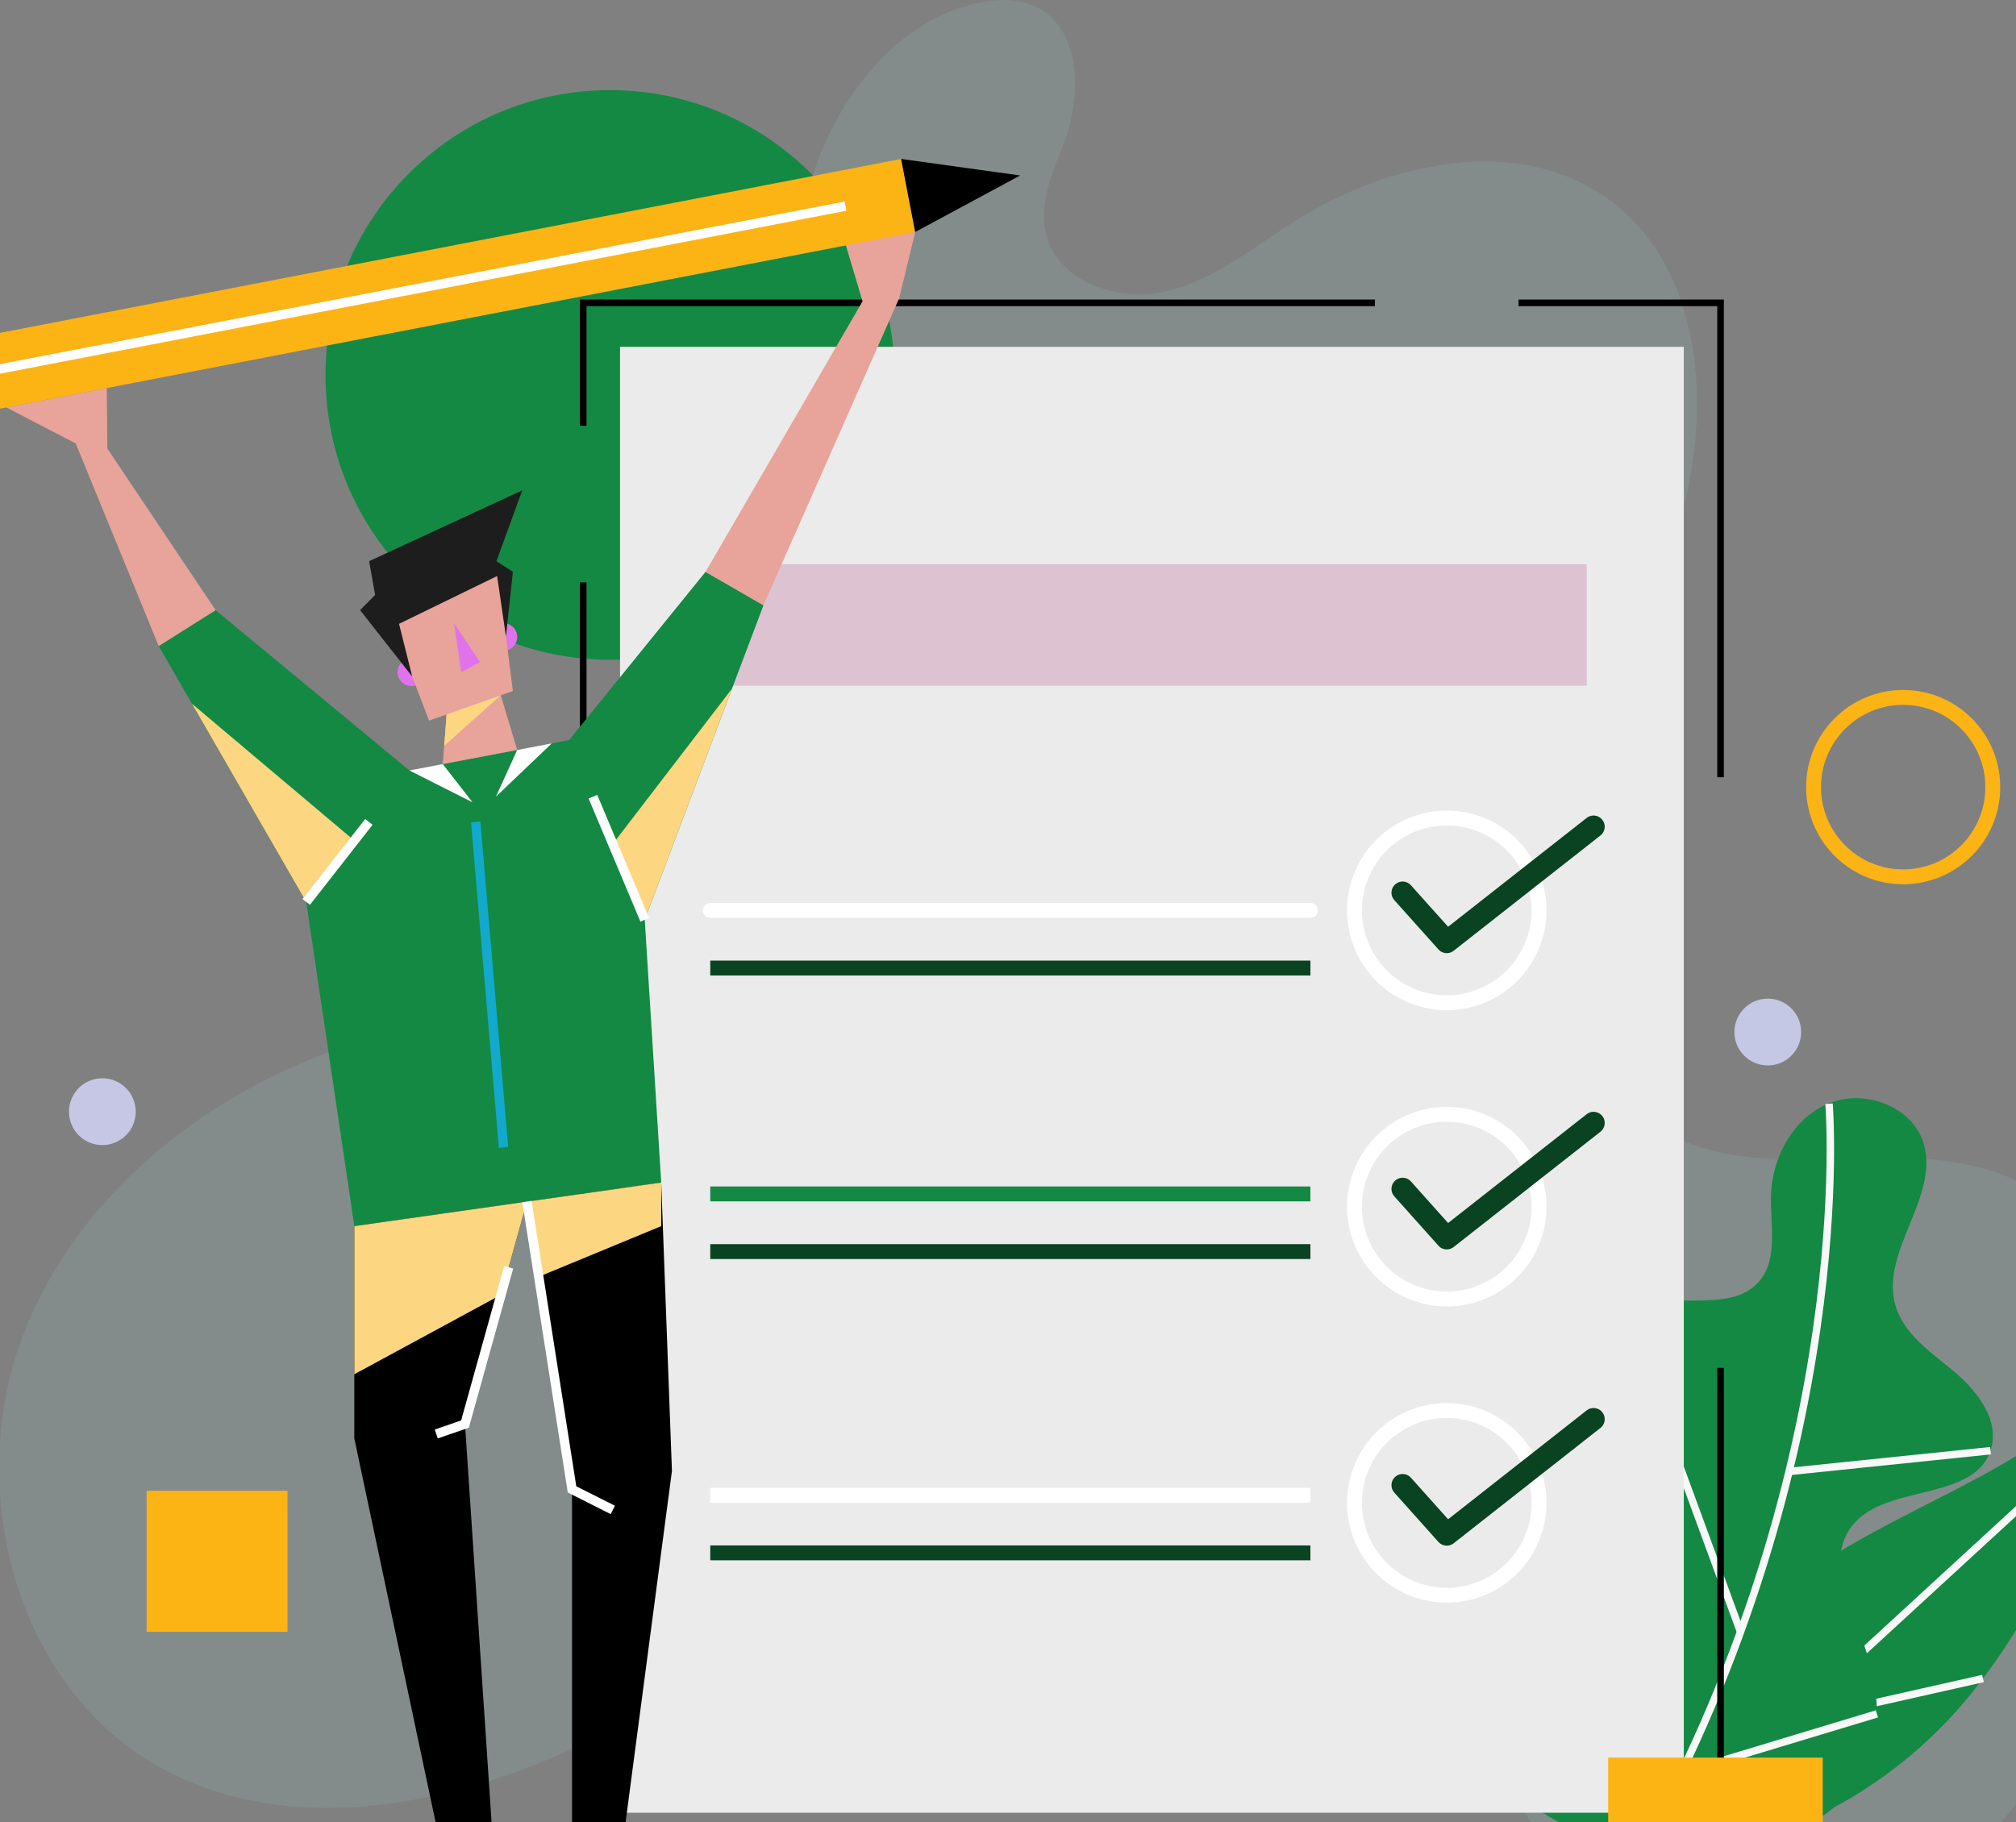<svg width="271" height="245" viewBox="0 0 271 245" fill="none" xmlns="http://www.w3.org/2000/svg">
<rect x="0" y="0" width="271" height="245" fill="#808080" stroke="none"/>
<g clip-path="url(#clip0_558_9231)">
<path d="M107.854 29.281C105.313 44.699 109.771 60.279 112.01 75.746C114.249 91.213 113.681 108.627 103.214 120.22C90.775 133.993 69.799 134.281 51.877 139.027C30.684 144.651 10.965 159.028 3.103 179.536C-4.759 200.044 1.973 226.38 20.976 237.341C37.578 246.909 58.778 243.317 76.243 235.442C93.709 227.568 109.3 215.834 127.117 208.804C144.933 201.774 166.8 200.29 181.872 212.115C198.72 225.326 203.283 251.908 222.931 260.358C233.518 264.9 246.16 262.58 255.925 256.485C265.69 250.389 272.976 240.968 278.852 231.048C286.118 218.759 291.67 204.832 290.786 190.581C289.901 176.33 281.379 161.876 267.817 157.468C253.938 152.954 237.701 159.303 224.701 152.659C211.061 145.692 207.41 127.307 210.661 112.311C213.911 97.315 222.089 83.838 226.104 69.046C230.12 54.254 228.695 36.003 216.375 26.905C204.23 17.941 186.653 21.703 173.925 29.823C168.401 33.338 163.15 37.676 156.776 39.166C150.402 40.657 142.385 38.006 140.679 31.679C139.668 27.932 141.086 24.002 142.575 20.43C147.067 9.723 144.112 -3.164 130.198 0.703C118.012 4.077 109.792 17.456 107.854 29.281Z" fill="#93BFBD" fill-opacity="0.2"/>
<path d="M240.081 213.571C247.508 207.707 256.227 203.813 264.616 199.383C273.005 194.954 281.246 189.752 286.813 182.088C281.604 197.323 276.283 212.847 266.567 225.677C261.669 232.286 255.487 237.834 248.393 241.988C243.795 244.617 230.639 251.184 225.262 247.795C215.076 241.39 234.437 218.021 240.081 213.571Z" fill="#138944"/>
<path d="M274.682 199.805L223.816 246.572" stroke="#F8F8F8" stroke-miterlimit="10"/>
<path d="M246.673 209.008L240.039 231.66L266.567 225.691" stroke="#F8F8F8" stroke-miterlimit="10"/>
<path d="M216.298 208.101C220.692 204.586 219.148 197.675 217.224 192.388C215.301 187.101 213.841 180.127 218.305 176.717C223.416 172.815 232.345 177.167 236.494 172.26C239.056 169.237 237.954 164.716 238.06 160.751C238.2 155.583 241.078 150.304 245.859 148.349C250.639 146.395 257.027 148.736 258.558 153.671C260.804 160.891 252.689 168.28 254.795 175.536C255.932 179.466 259.709 181.913 262.819 184.542C265.929 187.171 268.898 191.158 267.578 195.031C265.17 202.097 253.033 199.355 248.744 205.458C245.234 210.442 249.39 216.98 251.117 222.83C258.733 248.554 227.824 253.061 210.773 245.552C203.465 242.339 199.773 236.947 198.685 229.045C197.983 223.927 198.313 218.872 201.935 214.857C206.007 210.365 211.917 211.616 216.298 208.101Z" fill="#138944"/>
<path d="M220.594 248.878C249.832 195.91 245.866 148.406 245.866 148.406" stroke="#F8F8F8" stroke-miterlimit="10"/>
<path d="M218.305 176.745L233.967 219.406" stroke="#F8F8F8" stroke-miterlimit="10"/>
<path d="M267.578 195.06L240.608 197.844" stroke="#F8F8F8" stroke-miterlimit="10"/>
<path d="M201.935 214.885L225.978 238.402L252.303 230.444" stroke="#F8F8F8" stroke-miterlimit="10"/>
<path d="M81.993 88.71C103.111 88.71 120.23 71.565 120.23 50.415C120.23 29.265 103.111 12.12 81.993 12.12C60.875 12.12 43.755 29.265 43.755 50.415C43.755 71.565 60.875 88.71 81.993 88.71Z" fill="#138944"/>
<path d="M237.631 143.259C240.109 143.259 242.117 141.248 242.117 138.767C242.117 136.286 240.109 134.274 237.631 134.274C235.154 134.274 233.146 136.286 233.146 138.767C233.146 141.248 235.154 143.259 237.631 143.259Z" fill="#C4C8E5"/>
<path d="M18.245 149.474C18.245 150.364 17.981 151.233 17.487 151.973C16.993 152.712 16.291 153.288 15.469 153.627C14.648 153.966 13.745 154.054 12.874 153.878C12.003 153.702 11.204 153.272 10.577 152.641C9.951 152.01 9.526 151.206 9.356 150.333C9.186 149.46 9.279 148.556 9.623 147.735C9.967 146.915 10.546 146.215 11.287 145.725C12.029 145.235 12.899 144.976 13.787 144.982C14.972 144.989 16.106 145.466 16.941 146.307C17.776 147.149 18.245 148.287 18.245 149.474Z" fill="#C6C7E5"/>
<path d="M204.132 40.72H231.285V104.507" stroke="black" stroke-width="0.89" stroke-miterlimit="10"/>
<path d="M78.399 57.249V40.72H184.828" stroke="black" stroke-width="0.89" stroke-miterlimit="10"/>
<path d="M118.054 249.644H78.399V78.305" stroke="black" stroke-width="0.89" stroke-miterlimit="10"/>
<path d="M231.285 183.923V249.644H173.975" stroke="black" stroke-width="0.89" stroke-miterlimit="10"/>
<path d="M226.343 46.633H83.348V243.738H226.343V46.633Z" fill="#EBEBEB"/>
<path d="M213.3 75.872H96.391V92.204H213.3V75.872Z" fill="#DDC3D2"/>
<path d="M194.48 134.83C197.768 134.83 200.922 133.522 203.248 131.194C205.574 128.865 206.882 125.708 206.884 122.414C206.884 119.119 205.577 115.959 203.251 113.63C200.925 111.3 197.77 109.991 194.48 109.991C191.19 109.991 188.035 111.3 185.709 113.63C183.382 115.959 182.076 119.119 182.076 122.414C182.077 125.708 183.385 128.865 185.711 131.194C188.037 133.522 191.191 134.83 194.48 134.83Z" stroke="white" stroke-width="2" stroke-miterlimit="10"/>
<path d="M188.548 120.031L194.48 126.66L214.213 111.158" stroke="#094321" stroke-width="3" stroke-linecap="round" stroke-linejoin="round"/>
<path d="M95.478 122.414H176.151" stroke="white" stroke-width="2" stroke-linecap="round" stroke-linejoin="round"/>
<path d="M95.478 130.161H176.151" stroke="#094321" stroke-width="2" stroke-miterlimit="10"/>
<path d="M194.48 174.664C197.77 174.664 200.925 173.355 203.251 171.026C205.577 168.696 206.884 165.536 206.884 162.242C206.882 158.948 205.574 155.79 203.248 153.462C200.922 151.134 197.768 149.826 194.48 149.826C191.191 149.826 188.037 151.134 185.711 153.462C183.385 155.79 182.077 158.948 182.076 162.242C182.076 165.536 183.382 168.696 185.709 171.026C188.035 173.355 191.19 174.664 194.48 174.664Z" stroke="white" stroke-width="2" stroke-miterlimit="10"/>
<path d="M188.548 159.858L194.48 166.495L214.213 150.993" stroke="#094321" stroke-width="3" stroke-linecap="round" stroke-linejoin="round"/>
<path d="M95.478 160.533H176.151" stroke="#138944" stroke-width="2" stroke-miterlimit="10"/>
<path d="M95.478 168.288H176.151" stroke="#094321" stroke-width="2" stroke-miterlimit="10"/>
<path d="M194.48 214.492C196.108 214.493 197.721 214.172 199.226 213.549C200.731 212.925 202.098 212.011 203.25 210.858C204.402 209.705 205.316 208.336 205.94 206.829C206.563 205.322 206.884 203.707 206.884 202.076C206.884 198.781 205.577 195.621 203.251 193.292C200.925 190.962 197.77 189.653 194.48 189.653C191.19 189.653 188.035 190.962 185.709 193.292C183.382 195.621 182.076 198.781 182.076 202.076C182.076 203.707 182.396 205.322 183.02 206.829C183.643 208.336 184.557 209.705 185.709 210.858C186.861 212.011 188.228 212.925 189.733 213.549C191.238 214.172 192.851 214.493 194.48 214.492Z" stroke="white" stroke-width="2" stroke-miterlimit="10"/>
<path d="M188.548 199.693L194.48 206.329L214.213 190.82" stroke="#094321" stroke-width="3" stroke-linecap="round" stroke-linejoin="round"/>
<path d="M95.478 201.05H176.151" stroke="white" stroke-width="2" stroke-miterlimit="10"/>
<path d="M95.478 208.797H176.151" stroke="#094321" stroke-width="2" stroke-miterlimit="10"/>
<path d="M245.023 236.321H216.178V265.21H245.023V236.321Z" fill="#FCB415"/>
<path d="M38.645 200.445H19.712V219.406H38.645V200.445Z" fill="#FCB415"/>
<path d="M255.834 117.9C262.487 117.9 267.88 112.499 267.88 105.836C267.88 99.173 262.487 93.772 255.834 93.772C249.181 93.772 243.788 99.173 243.788 105.836C243.788 112.499 249.181 117.9 255.834 117.9Z" stroke="#FCB415" stroke-width="2" stroke-miterlimit="10"/>
<path d="M38.996 106.638L85.053 97.885L88.886 159.008L47.63 164.864L38.996 106.638Z" fill="#138944"/>
<path d="M47.63 164.864V193.407L63.945 270.468H67.778L62.506 191.481L70.838 161.566L47.63 164.864Z" fill="black"/>
<path d="M70.838 161.566L76.896 200.262V270.468H80.736L90.325 197.78L88.886 159.007L70.838 161.566Z" fill="black"/>
<path d="M55.029 103.593L28.985 82.038L21.334 86.868L41.165 121.275L55.029 103.593Z" fill="#138944"/>
<path d="M76.503 99.509L94.846 76.885L102.632 81.384L86.668 123.672L76.503 99.509Z" fill="#138944"/>
<path d="M57.135 90.383C57.137 90.749 57.03 91.107 56.828 91.412C56.626 91.717 56.338 91.955 56.001 92.097C55.663 92.237 55.292 92.275 54.933 92.205C54.575 92.134 54.245 91.959 53.986 91.7C53.727 91.442 53.551 91.112 53.479 90.754C53.407 90.395 53.443 90.023 53.583 89.684C53.722 89.346 53.959 89.057 54.263 88.853C54.566 88.65 54.924 88.541 55.289 88.541C55.778 88.541 56.246 88.735 56.592 89.08C56.938 89.425 57.133 89.894 57.135 90.383Z" fill="#E073EB"/>
<path d="M69.525 85.645C69.525 86.011 69.417 86.368 69.214 86.672C69.011 86.977 68.722 87.214 68.384 87.353C68.046 87.493 67.675 87.529 67.317 87.457C66.958 87.386 66.629 87.209 66.371 86.95C66.113 86.69 65.938 86.36 65.868 86.001C65.797 85.642 65.835 85.27 65.976 84.932C66.116 84.594 66.354 84.306 66.659 84.104C66.963 83.901 67.321 83.794 67.686 83.796C67.928 83.796 68.168 83.843 68.392 83.936C68.615 84.029 68.818 84.166 68.989 84.338C69.16 84.509 69.296 84.713 69.388 84.938C69.48 85.162 69.526 85.402 69.525 85.645Z" fill="#E073EB"/>
<path d="M63.945 110.511L67.686 154.269" stroke="#12A9CC" stroke-width="1.26" stroke-miterlimit="10"/>
<path d="M28.985 82.038L14.433 60.314L14.356 52.166L0.836 54.774L10.179 59.625L21.334 86.868L28.985 82.038Z" fill="#E8A39A"/>
<path d="M94.846 76.885L115.948 40.509L113.66 32.846L123.024 31.194L120.876 40.094L102.631 81.384L94.846 76.885Z" fill="#E8A39A"/>
<path d="M66.388 90.383L69.525 100.837L59.515 102.736L60.337 92.232L66.388 90.383Z" fill="#E8A39A"/>
<path d="M51.723 81.384L57.683 96.893L68.943 92.914L66.731 75.458L51.723 81.384Z" fill="#E8A39A"/>
<path d="M55.408 90.96L48.403 82.038L50.424 79.992L49.617 75.457L70.199 65.938L66.732 75.457L68.943 76.885L68.016 85.574L66.823 77.454L53.639 83.88L55.408 90.96Z" fill="#1D1D1D"/>
<path d="M67.321 93.49L59.712 100.275L60.035 96.064L67.321 93.49Z" fill="#fdd681"/>
<path d="M61.031 83.796L64.52 89.033L62.007 90.383L61.031 83.796Z" fill="#E073EB"/>
<path d="M-8.278 56.545L123.02 31.199L121.129 21.376L-10.169 46.722L-8.278 56.545Z" fill="#FCB415"/>
<path d="M113.66 27.714L-0.884 49.775" stroke="white" stroke-width="1.26" stroke-miterlimit="10"/>
<path d="M123.024 31.194L137.134 23.594L121.136 21.372L123.024 31.194Z" fill="black"/>
<path d="M59.515 102.736L55.029 103.593L63.516 107.875L59.515 102.736Z" fill="white"/>
<path d="M69.525 100.837L66.661 107.123L74.173 99.951L69.525 100.837Z" fill="white"/>
<path d="M47.63 113.028L25.812 94.63L41.165 121.275L47.63 113.028Z" fill="#fdd681"/>
<path d="M49.589 110.511L41.165 121.275" stroke="white" stroke-width="1.26" stroke-miterlimit="10"/>
<path d="M98.391 92.605L82.379 113.471L86.668 123.672L98.391 92.605Z" fill="#fdd681"/>
<path d="M79.704 107.123L86.668 123.672" stroke="white" stroke-width="1.26" stroke-miterlimit="10"/>
<path d="M47.63 184.781L67.349 174.095L70.838 161.566L47.63 164.864V184.781Z" fill="#fdd681"/>
<path d="M72.425 171.669L88.886 164.864V159.007L70.838 161.566L72.425 171.669Z" fill="#fdd681"/>
<path d="M70.838 161.566L76.896 200.262L82.379 203.025" stroke="white" stroke-width="1.26" stroke-miterlimit="10"/>
<path d="M68.381 170.397L62.505 191.481L58.645 192.81" stroke="white" stroke-width="1.26" stroke-miterlimit="10"/>
</g>
<defs>
<clipPath id="clip0_558_9231">
<rect width="271" height="245" fill="white"/>
</clipPath>
</defs>
</svg>
